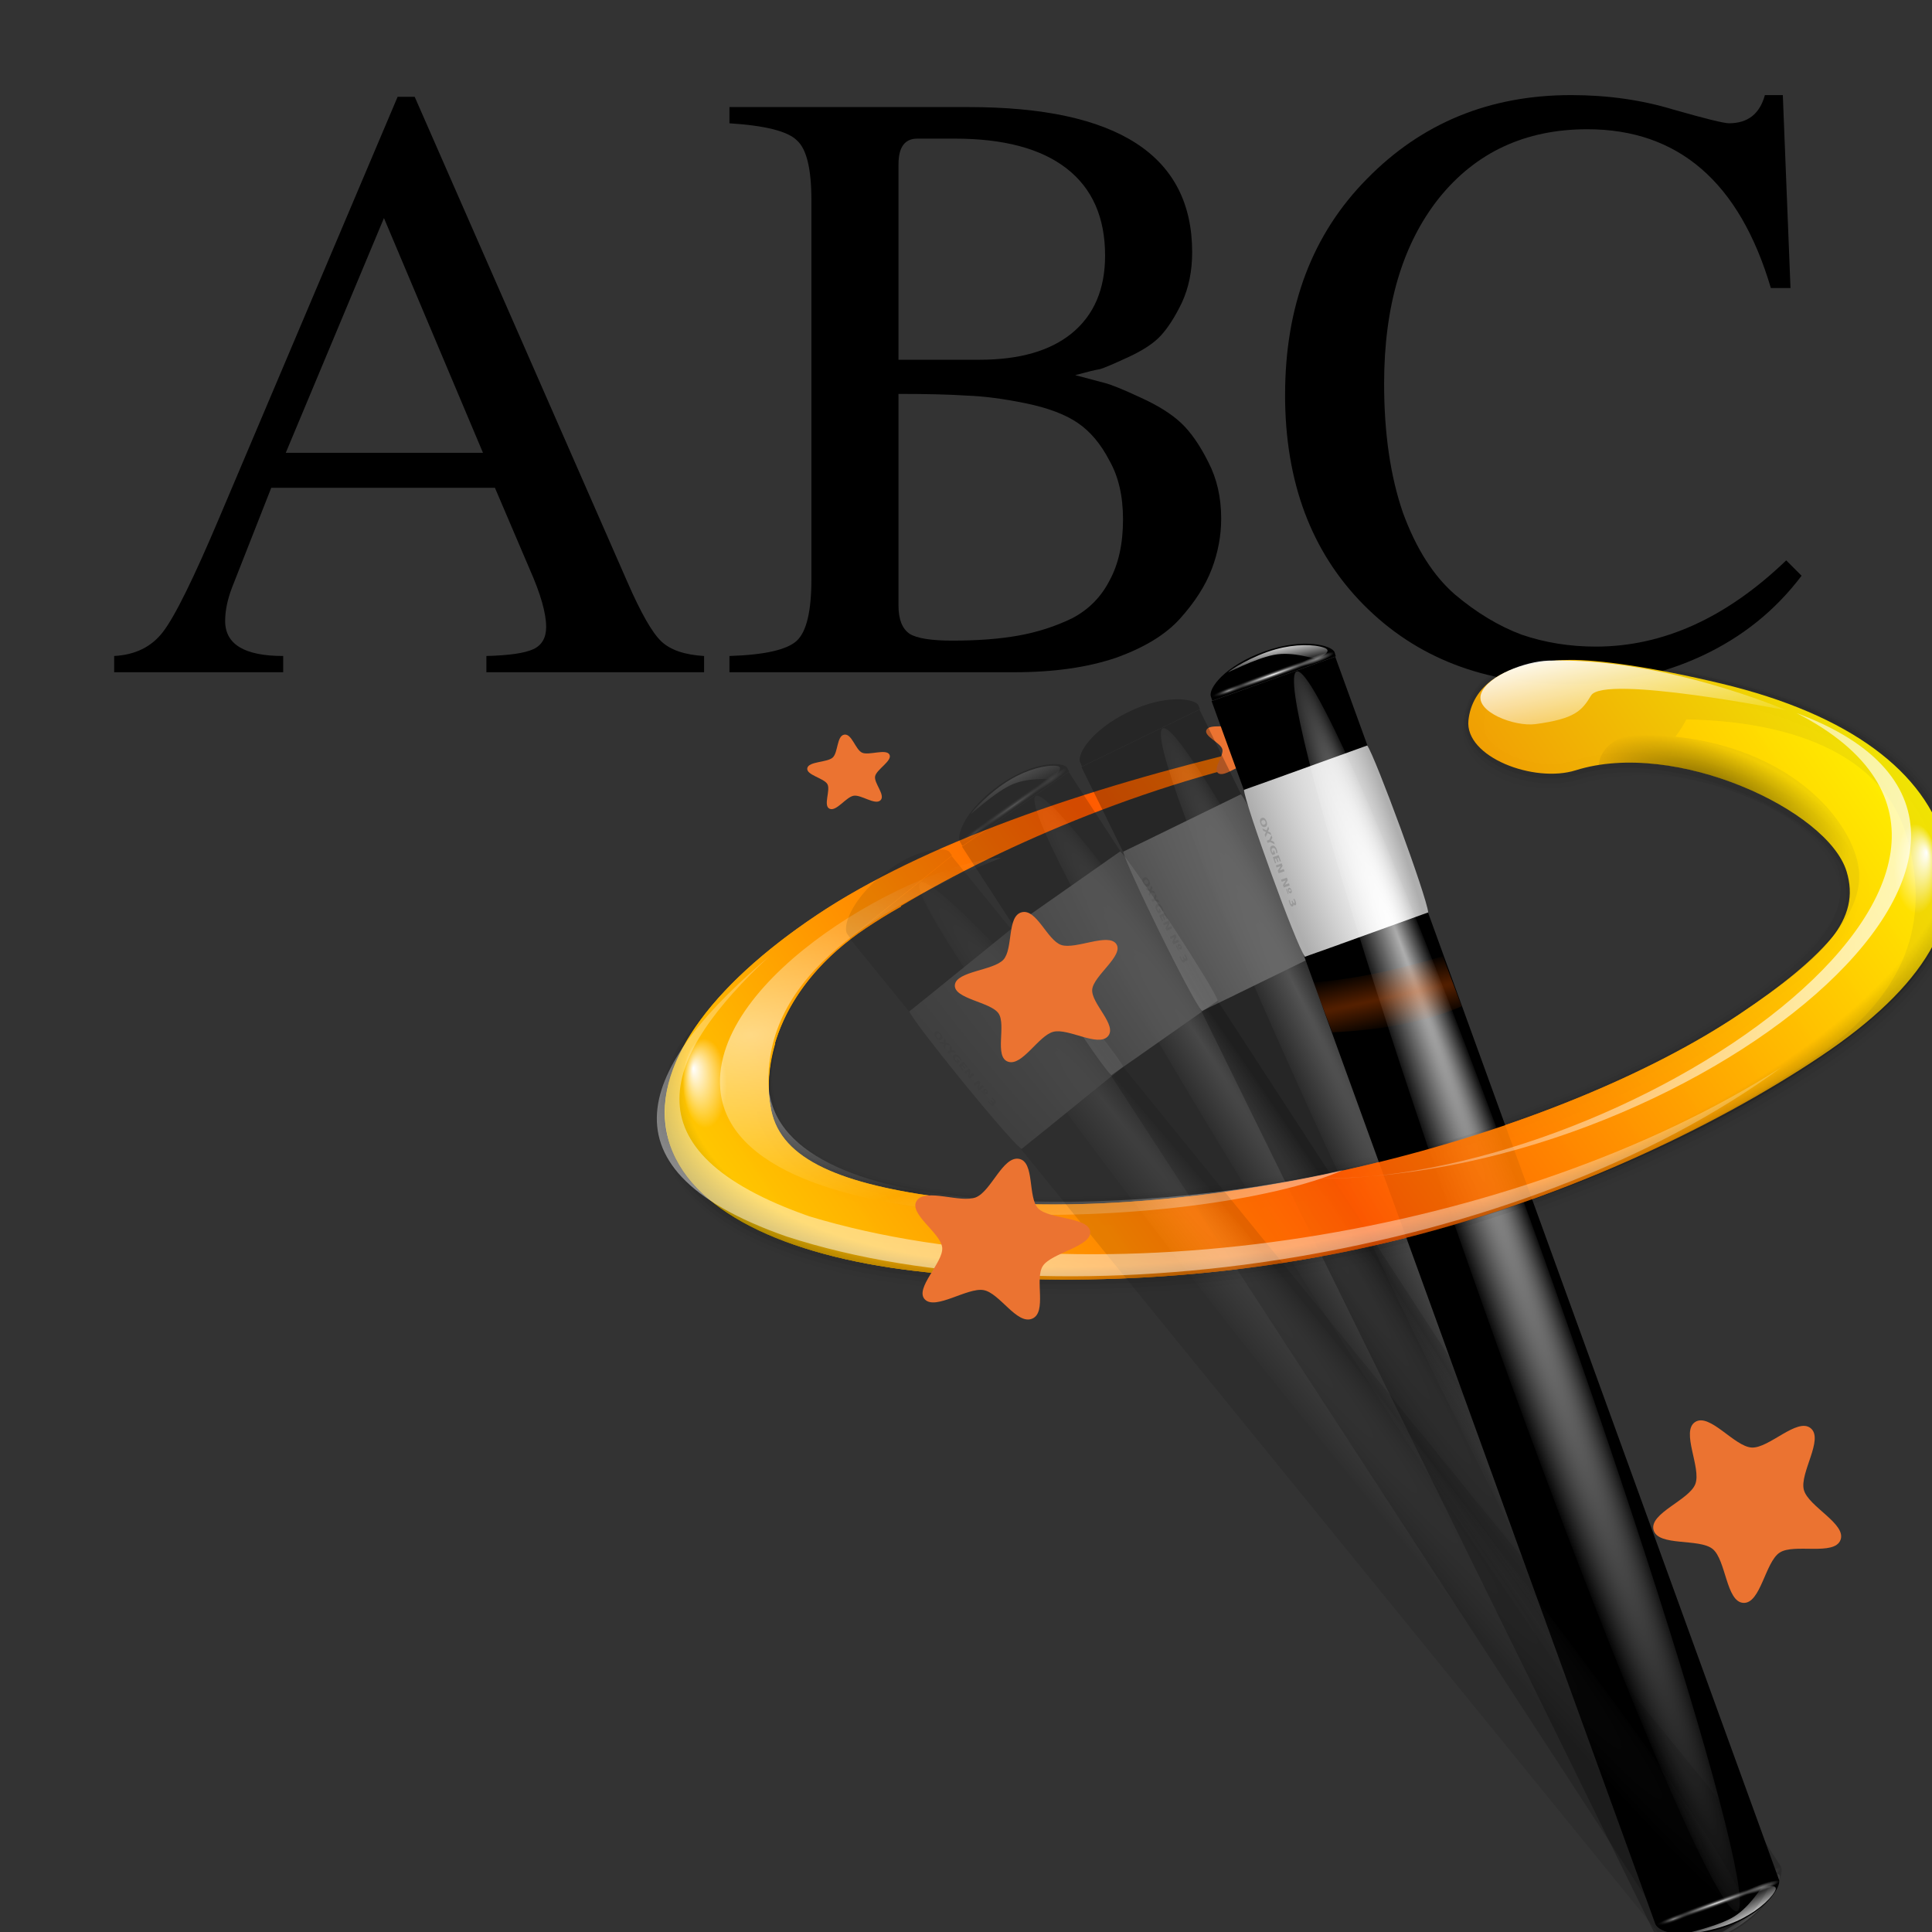 <svg height="32" width="32" xmlns="http://www.w3.org/2000/svg" xmlns:xlink="http://www.w3.org/1999/xlink"><rect width="100%" height="100%" fill="#333333" stroke="none"/><linearGradient id="a"><stop offset="0" stop-color="#fff"/><stop offset="1" stop-color="#fff" stop-opacity="0"/></linearGradient><linearGradient id="b"><stop offset="0" stop-color="#fff" stop-opacity=".55"/><stop offset="1" stop-color="#fff" stop-opacity="0"/></linearGradient><linearGradient id="c"><stop offset="0" stop-color="#fff" stop-opacity=".55"/><stop offset="1" stop-opacity="0"/></linearGradient><linearGradient id="d"><stop offset="0" stop-color="#fff"/><stop offset="1" stop-color="#252525" stop-opacity="0"/></linearGradient><radialGradient id="e" cx="49.01" cy="8.495" fx="47.371" fy="6.77" gradientTransform="matrix(.77 1.182 -7.651 7.762 62.393 -29.039)" gradientUnits="userSpaceOnUse" r="3.975"><stop offset="0" stop-color="#fff"/><stop offset="1" stop-color="#aeaeae"/></radialGradient><linearGradient id="f" gradientTransform="matrix(.981 .967 -1.19 1.227 77.894 -44.832)" gradientUnits="userSpaceOnUse" x1="48.499" x2="48.733" xlink:href="#a" y1=".812" y2="2.366"/><radialGradient id="g" cx="49.012" cy="2.674" gradientTransform="matrix(.914 0 0 .208 43.522 -82.645)" gradientUnits="userSpaceOnUse" r="1.725" xlink:href="#b"/><radialGradient id="h" cx="49.012" cy="2.674" gradientTransform="matrix(3.155 0 0 .208 -61.469 -82.651)" gradientUnits="userSpaceOnUse" r="1.725" xlink:href="#d"/><radialGradient id="i" cx="49.012" cy="2.674" gradientTransform="matrix(.907 0 0 .208 -140.627 -82.645)" gradientUnits="userSpaceOnUse" r="1.725" xlink:href="#c"/><radialGradient id="j" cx="34.678" cy="7.462" fx="11.255" fy="18.452" gradientTransform="matrix(1.136 .003 -0 .026 -4.701 7.155)" gradientUnits="userSpaceOnUse" r="47.595"><stop offset="0" stop-color="#fff" stop-opacity=".683"/><stop offset="1" stop-color="#fff" stop-opacity="0"/></radialGradient><linearGradient id="k" gradientTransform="matrix(1.378 0 .014 1.379 65.762 -93.884)" gradientUnits="userSpaceOnUse" x1="48.499" x2="48.733" xlink:href="#a" y1=".812" y2="2.366"/><radialGradient id="l" cx="49.012" cy="2.674" gradientTransform="matrix(.914 0 0 .168 85.527 -90.694)" gradientUnits="userSpaceOnUse" r="1.725" xlink:href="#b"/><radialGradient id="m" cx="49.012" cy="2.674" gradientTransform="matrix(3.155 0 0 .168 -19.144 -90.707)" gradientUnits="userSpaceOnUse" r="1.725" xlink:href="#d"/><radialGradient id="n" cx="49.012" cy="2.674" gradientTransform="matrix(.907 0 0 .168 -182.632 -90.694)" gradientUnits="userSpaceOnUse" r="1.725" xlink:href="#c"/><linearGradient id="o" gradientTransform="matrix(.697 -.043 .019 .593 41.593 42.637)" gradientUnits="userSpaceOnUse" spreadMethod="reflect" x1="55.744" x2="121.517" y1="46.374" y2="11.319"><stop offset="0" stop-color="#ff5900"/><stop offset="1" stop-color="#ff0"/></linearGradient><radialGradient id="p" cx="67.498" cy="36.571" fx="51.11" fy="38.921" gradientTransform="matrix(.798 -.202 .102 .34 31.526 63.897)" gradientUnits="userSpaceOnUse" r="59.667"><stop offset="0" stop-opacity="0"/><stop offset=".879" stop-opacity="0"/><stop offset="1"/></radialGradient><radialGradient id="q" cx="10.503" cy="43.419" gradientTransform="matrix(.825 -.051 .013 .416 40.511 51.045)" gradientUnits="userSpaceOnUse" r="29.231" spreadMethod="reflect" xlink:href="#a"/><linearGradient id="r" gradientTransform="matrix(.697 -.043 .019 .593 41.593 42.637)" gradientUnits="userSpaceOnUse" x1="92.519" x2="95.047" xlink:href="#a" y1="5.879" y2="19.529"/><radialGradient id="s" cx="123.623" cy="35.345" fx="125.264" fy="34.2" gradientTransform="matrix(.451 0 0 .915 69.345 33.038)" gradientUnits="userSpaceOnUse" r="3.247" xlink:href="#a"/><linearGradient id="t" gradientTransform="matrix(-8.887 .344 -.037 2.773 228.805 -128.304)" gradientUnits="userSpaceOnUse" spreadMethod="pad" x1="18.705" x2="13.317" xlink:href="#a" y1="74.448" y2="64.213"/><radialGradient id="u" cx="123.623" cy="35.345" fx="125.264" fy="34.2" gradientTransform="matrix(.451 0 0 .915 -100.155 42.257)" gradientUnits="userSpaceOnUse" r="3.247" xlink:href="#a"/><linearGradient id="v" gradientUnits="userSpaceOnUse" x1="144.295" x2="79.624" xlink:href="#a" y1="67.338" y2="53.774"/><radialGradient id="w" cx="103.124" cy="24.957" fx="101.568" fy="22.073" gradientTransform="matrix(.709 .28 -.126 .319 43.723 17.022)" gradientUnits="userSpaceOnUse" r="12.242"><stop offset="0"/><stop offset="1" stop-opacity="0"/></radialGradient><radialGradient id="x" cx="80.292" cy="39.654" gradientTransform="matrix(7.286 -1.569 .086 .22 -496.406 183.337)" gradientUnits="userSpaceOnUse" r="9.041"><stop offset="0" stop-color="#ff5f00"/><stop offset="1" stop-color="#ff5f00" stop-opacity="0"/></radialGradient><g stroke-width="1.414" transform="matrix(.25 0 0 .25 -.137 -.144)"><path d="m47.196 44.037v1.075h-14.423v-1.075q2.262-.057 3.111-.452.848-.396.848-1.471 0-1.357-1.075-3.79l-2.319-5.43h-14.819l-2.602 6.618q-.452 1.188-.452 2.206 0 2.319 3.846 2.319v1.075h-11.199v-1.075q2.093-.113 3.224-1.584 1.188-1.527 3.79-7.692l11.765-27.771h1.131l14.084 32.127q1.357 3.111 2.262 3.959.905.848 2.828.962zm-27.715-13.461h13.066l-6.561-15.554z"/><path d="m81.455 34.931q0 1.697-.622 3.337-.622 1.64-2.093 3.281-1.414 1.584-4.242 2.602-2.828.962-6.731.962h-18.891v-1.075q3.507-.113 4.468-1.018.962-.905.962-4.072v-25.113q0-3.111-.962-3.959-.905-.905-4.468-1.131v-1.075h15.837q14.819 0 14.819 9.615 0 1.867-.679 3.337-.679 1.414-1.414 2.206-.679.735-2.149 1.414-1.471.679-1.867.792-.396.057-1.64.396 1.301.339 1.923.509.679.17 2.376.962 1.753.792 2.715 1.697.962.905 1.81 2.602.848 1.64.848 3.733zm-17.817 8.088q2.545 0 4.412-.339 1.867-.339 3.507-1.131 1.64-.848 2.489-2.489.905-1.64.905-4.072 0-2.319-.905-3.903-.848-1.64-2.093-2.489-1.244-.848-3.45-1.301-2.206-.452-3.903-.509-1.697-.113-4.525-.113v14.027q0 1.357.735 1.867.735.452 2.828.452zm-3.563-18.609h5.373q3.959 0 6.109-1.753 2.206-1.81 2.206-5.147 0-3.79-2.545-5.769-2.545-1.98-7.409-1.98h-2.489q-1.244 0-1.244 1.697z"/><path d="m85.689 26.729q0-8.823 5.43-14.31 5.43-5.543 13.518-5.543 3.62 0 6.787.962 3.167.905 3.676.905 1.867 0 2.376-1.867h1.188l.509 12.783h-1.301q-3.111-10.52-12.161-10.52-6.165 0-9.842 4.581-3.62 4.581-3.62 12.274 0 4.921 1.244 8.541 1.301 3.563 3.45 5.43 2.149 1.81 4.412 2.658 2.319.792 4.921.792 6.674 0 12.613-5.713l1.018 1.018q-2.602 3.45-6.618 5.317-4.016 1.867-8.823 1.867-8.371 0-13.575-5.26-5.204-5.26-5.204-13.914z"/></g><g transform="scale(.25)"><path d="m111.728 47.66c-.212.387-.435.775-.727 1.14.057.007.118.02.175.026 7.101.839 10.975 4.922 11.849 8.105s-2.007 6.404-7.811 10.285c-5.804 3.881-14.614 7.605-24.866 10.021-10.252 2.416-19.915 3.047-27.015 2.208-7.101-.839-11.287-2.397-12.161-5.579-.874-3.183.391-8.495 6.195-12.376 5.804-3.881 15.674-8.599 25.925-11.015 2.633-.032 1.93-1.383-.117-.917-11.479 2.706-22.03 6.365-29.045 11.055-7.015 4.691-11.156 10.101-9.847 14.867 1.309 4.766 7.74 7.706 16.322 8.72 8.582 1.014 19.673.855 31.152-1.851 11.479-2.706 21.296-7.474 28.311-12.165 7.015-4.691 7.605-9.9 6.296-14.666-1.288-4.688-6.182-7.692-14.635-7.859z" fill="url(#o)"/><path d="m77.729 41.289v-1.952z" fill="#fff" fill-opacity=".757"/><path d="m40.124 40.508c.147.736-1.617 1.188-1.931 1.87-.314.682.492 2.315-.162 2.683-.655.367-1.629-1.171-2.375-1.259-.746-.087-2.05 1.184-2.602.675-.552-.509.61-1.912.463-2.648-.147-.736-1.759-1.584-1.446-2.266s2.007-.01 2.661-.378c.655-.367.963-2.163 1.708-2.075.746.087.63 1.905 1.182 2.414.552.509 2.354.247 2.501.983z" fill="#eb7331" transform="matrix(.697 -.043 .019 .593 56.827 26.273)"/><path d="m139.838 49.803v-1.952z" fill="#fff" fill-opacity=".757"/><path d="m-43.862 91.808c-5.747-2.916.577-17.216-2.359-22.953-2.935-5.736-18.233-8.974-17.236-15.34.997-6.366 16.552-4.772 21.101-9.336 4.549-4.564 2.9-20.114 9.263-21.133 6.363-1.019 9.653 14.267 15.399 17.183 5.747 2.916 20.026-3.457 22.961 2.279 2.935 5.736-10.586 13.589-11.583 19.956s9.476 17.977 4.928 22.541c-4.549 4.564-16.196-5.869-22.558-4.85-6.363 1.019-14.169 14.568-19.915 11.652z" fill="#eb7331" transform="matrix(.163 -.072 .072 .163 116.043 88.072)"/><path d="m104.006 44.373c-4.547.071-5.924 1.522-6.148 3.675-.253 2.426 3.774 3.855 6.54 2.984 6.588-2.073 16.19 1.214 18.222 6.679 1.155 3.107-1.588 6.039-7.392 9.92-5.804 3.881-14.612 7.664-24.864 10.08-10.252 2.416-19.915 3.047-27.015 2.208-7.101-.839-11.86-2.837-12.734-6.019-.358-1.305-.675-2.949-.151-4.725l1.249-5.218c-1.974 1.847-4.792 3.836-5.602 5.487-1.076 2.042-2.007 4.092-1.479 6.014 1.309 4.766 7.391 7.727 15.973 8.741 8.582 1.014 19.673.855 31.152-1.851 11.479-2.706 21.824-7.658 28.838-12.349 7.015-4.691 9.305-9.25 7.996-14.016-1.309-4.766-5.931-7.989-14.538-10.047-4.562-1.091-8.185-1.594-10.047-1.565z" style="opacity:.369;fill:none;stroke:#000;stroke-width:1.931;stroke-linecap:round;stroke-linejoin:round;stroke-dashoffset:4;stroke-opacity:.045"/><path d="m103.999 44.136c-4.547.071-6.133 1.535-6.358 3.688-.253 2.426 3.991 4.079 6.756 3.209 6.588-2.073 17.246 2.564 18.083 6.688.652 3.229-1.452 5.912-7.256 9.793-5.804 3.881-14.614 7.605-24.866 10.021-10.252 2.416-19.915 3.047-27.015 2.208-7.101-.839-11.645-2.672-12.519-5.854-.358-1.305-.606-2.953-.082-4.729l-4.84.299c-1.076 2.042-2.007 4.092-1.479 6.014 1.309 4.766 7.601 7.714 16.182 8.729 8.582 1.014 19.673.855 31.152-1.851 11.479-2.706 21.824-7.658 28.838-12.349 7.015-4.691 9.445-9.259 8.136-14.024-1.309-4.766-6.078-8.217-14.685-10.275-4.562-1.091-8.185-1.594-10.047-1.565z" style="opacity:.582;fill:none;stroke:#000;stroke-width:1.287;stroke-linecap:round;stroke-linejoin:round;stroke-dashoffset:4;stroke-opacity:.065"/><g opacity=".175" transform="matrix(-.216 .69 -.695 -.061 145.066 41.793)"><path d="m118.789 2.059c.532-.548 3.357-.624 5.876 1.859 2.544 2.508 2.64 5.193 1.974 5.88-.434.447-95.97 97.382-96.404 97.829-2.617-2.58-5.233-5.159-7.85-7.739.434-.447 95.97-97.382 96.404-97.829z" fill-rule="evenodd"/><path d="m42.53 79.423c-1.375.908-12.341 12.126-13.148 13.384l6.298 6.181 13.148-13.384zm5.637 5.525-13.148 13.384 2.203 2.187c1.194-.761 12.216-11.918 13.148-13.384z" fill="url(#e)"/><path d="m123.847 3.383c1.663 1.357 2.705 3.311 2.75 3.503.045.191-1.446-1.974-2.846-2.919-1.389-.938-3.541-.823-3.681-.939-.141-.116-1.046-1.206-.075-1.228 1.016-.022 2.568.535 3.853 1.582z" fill="url(#f)" fill-rule="evenodd"/><path d="m86.732-82.606h3.152v1.291h-3.152z" fill="url(#g)" transform="matrix(.712 .702 -.696 .718 0 0)"/><path d="m87.718-82.613h10.882v1.291h-10.882z" fill="url(#h)" transform="matrix(.712 .702 -.688 .725 0 0)"/><path d="m-97.755-82.606h3.127v1.291h-3.127z" fill="url(#i)" transform="matrix(-.712 -.702 -.696 .718 0 0)"/><path d="m39.429 97.165c-.054.055-.086.109-.095.161-.009.052.006.098.045.137.039.039.084.054.135.045.051-.009.104-.041.159-.096.055-.056.087-.109.095-.161.009-.052-.006-.097-.045-.136-.039-.039-.084-.054-.135-.045-.051.009-.105.041-.159.097m-.069-.069c.111-.113.216-.185.313-.214.097-.03.175-.015.235.045.06.06.075.139.045.237-.029.098-.1.204-.211.317-.111.113-.215.184-.313.214-.097.03-.175.015-.235-.045-.06-.06-.075-.139-.046-.237.03-.099.1-.204.211-.317m1.031-.668.429-.055-.186.189-.288.038-.035.29-.187.19.052-.433-.412.053.187-.189.271-.035.033-.273.188-.19-.051.416m.07-.436.195-.198.289-.028.027-.292.196-.199-.051.483.155.156-.179.181-.155-.156-.477.053m1.748-1.084c-.033.057-.071.112-.113.167-.042.054-.089.108-.14.159-.115.117-.224.193-.326.227-.102.034-.182.021-.241-.038-.059-.06-.072-.142-.037-.246.035-.104.112-.217.231-.338.046-.047.093-.089.139-.127.047-.038.094-.072.14-.101l.076.077c-.05.027-.098.058-.142.091-.044.033-.085.069-.123.108-.071.072-.116.139-.133.199-.017.06-.006.11.033.15.039.039.088.051.146.034.058-.016.122-.059.19-.129.019-.019.035-.037.05-.054.015-.018.027-.034.037-.05l-.072-.072-.109.111-.064-.064.279-.283.177.178m-.184-.503.482-.489.072.072-.304.308.069.069.286-.29.072.072-.286.29.084.085.314-.318.072.072-.493.5-.369-.371m.65-.659.2-.203.505-.001-.253-.254.169-.172.369.371-.2.203-.505.001.253.254-.169.172-.369-.371m1.126-1.142.2-.203.505-.001-.253-.254.169-.172.369.371-.2.203-.505.001.253.254-.169.172-.369-.371m.969-.997c.066-.067.127-.11.183-.131.057-.021.101-.015.132.016.031.031.037.076.017.132-.02.057-.063.119-.129.186-.066.067-.128.111-.184.132-.056.02-.1.015-.131-.017-.031-.031-.037-.076-.017-.133.02-.057.063-.12.13-.187m.042.429.382-.388.049.05-.382.388-.049-.05m-0-.387c-.026.026-.041.052-.045.077-.004.025.004.046.023.066.019.019.041.027.065.023.024-.004.05-.019.076-.046.026-.026.04-.051.044-.076.004-.025-.004-.047-.023-.066-.019-.019-.041-.027-.066-.023-.024.004-.049.019-.075.045m1.175-.92c.053-.041.1-.066.14-.074.04-.009.073-.001.097.024.037.037.038.091.004.164-.034.072-.101.16-.202.262-.036.036-.073.071-.112.104-.039.033-.078.064-.119.094l-.073-.074c.042-.025.082-.052.12-.08.038-.029.072-.06.104-.092.047-.048.079-.089.096-.123.017-.035.017-.06.001-.076-.017-.017-.042-.016-.077.001-.034.017-.077.052-.127.103l-.072.073-.061-.062.075-.076c.045-.046.075-.083.089-.113.014-.03.014-.053-.001-.068-.014-.014-.036-.014-.065-.001-.029.014-.063.041-.102.08-.029.029-.056.06-.082.094-.026.033-.05.068-.072.104l-.07-.07c.03-.041.061-.081.093-.118.032-.038.065-.074.098-.108.09-.091.165-.152.226-.181.061-.03.107-.029.138.003.022.022.029.05.021.086-.008.035-.03.077-.066.125" fill="#999"/><ellipse cx="34.678" cy="7.462" fill="url(#j)" rx="47.495" ry="1.141" transform="matrix(1.032 -1.036 -1.861 -1.963 52.023 103.625)"/><g transform="matrix(.712 .702 .871 -.883 9.637 -69.262)"><path d="m127.804-90.294c-.006-.564 1.953-2.068 5.49-2.067 3.572 0 5.526 1.362 5.533 2.068.005.459.01-.081.014.378-3.674-0-7.349-.001-11.023-.001-.005-.46-.01.081-.014-.379" fill-rule="evenodd"/><path d="m132.336-92.206c2.137-.162 4.251.37 4.418.455.166.084-2.416-.315-4.076-.065-1.647.248-3.099 1.532-3.281 1.545-.182.013-1.592-.101-.915-.662.708-.587 2.205-1.146 3.855-1.272z" fill="url(#k)" fill-rule="evenodd"/><path d="m128.737-90.663h3.152v1.041h-3.152z" fill="url(#l)" transform="matrix(1 0 .01 1 0 0)"/><path d="m130.044-90.676h10.882v1.041h-10.882z" fill="url(#m)" transform="matrix(1 0 .024 1 0 0)"/><path d="m-139.76-90.663h3.127v1.041h-3.127z" fill="url(#n)" transform="matrix(-1 -0 .01 1 0 0)"/></g></g><g opacity=".26" transform="matrix(-.311 .641 -.695 -.159 155.852 48.547)"><path d="m118.789 2.059c.532-.548 3.357-.624 5.876 1.859 2.544 2.508 2.64 5.193 1.974 5.88-.434.447-95.97 97.382-96.404 97.829-2.617-2.58-5.233-5.159-7.85-7.739.434-.447 95.97-97.382 96.404-97.829z" fill-rule="evenodd"/><path d="m42.53 79.423c-1.375.908-12.341 12.126-13.148 13.384l6.298 6.181 13.148-13.384zm5.637 5.525-13.148 13.384 2.203 2.187c1.194-.761 12.216-11.918 13.148-13.384z" fill="url(#e)"/><path d="m123.847 3.383c1.663 1.357 2.705 3.311 2.75 3.503.045.191-1.446-1.974-2.846-2.919-1.389-.938-3.541-.823-3.681-.939-.141-.116-1.046-1.206-.075-1.228 1.016-.022 2.568.535 3.853 1.582z" fill="url(#f)" fill-rule="evenodd"/><path d="m86.732-82.606h3.152v1.291h-3.152z" fill="url(#g)" transform="matrix(.712 .702 -.696 .718 0 0)"/><path d="m87.718-82.613h10.882v1.291h-10.882z" fill="url(#h)" transform="matrix(.712 .702 -.688 .725 0 0)"/><path d="m-97.755-82.606h3.127v1.291h-3.127z" fill="url(#i)" transform="matrix(-.712 -.702 -.696 .718 0 0)"/><path d="m39.429 97.165c-.054.055-.086.109-.095.161-.009.052.006.098.045.137.039.039.084.054.135.045.051-.009.104-.041.159-.096.055-.056.087-.109.095-.161.009-.052-.006-.097-.045-.136-.039-.039-.084-.054-.135-.045-.051.009-.105.041-.159.097m-.069-.069c.111-.113.216-.185.313-.214.097-.03.175-.015.235.045.06.06.075.139.045.237-.029.098-.1.204-.211.317-.111.113-.215.184-.313.214-.097.03-.175.015-.235-.045-.06-.06-.075-.139-.046-.237.03-.099.1-.204.211-.317m1.031-.668.429-.055-.186.189-.288.038-.035.29-.187.19.052-.433-.412.053.187-.189.271-.035.033-.273.188-.19-.051.416m.07-.436.195-.198.289-.028.027-.292.196-.199-.051.483.155.156-.179.181-.155-.156-.477.053m1.748-1.084c-.033.057-.071.112-.113.167-.042.054-.089.108-.14.159-.115.117-.224.193-.326.227-.102.034-.182.021-.241-.038-.059-.06-.072-.142-.037-.246.035-.104.112-.217.231-.338.046-.047.093-.089.139-.127.047-.038.094-.072.14-.101l.076.077c-.05.027-.098.058-.142.091-.044.033-.085.069-.123.108-.071.072-.116.139-.133.199-.017.06-.006.11.033.15.039.039.088.051.146.034.058-.016.122-.059.19-.129.019-.019.035-.037.05-.054.015-.018.027-.034.037-.05l-.072-.072-.109.111-.064-.064.279-.283.177.178m-.184-.503.482-.489.072.072-.304.308.069.069.286-.29.072.072-.286.29.084.085.314-.318.072.072-.493.5-.369-.371m.65-.659.2-.203.505-.001-.253-.254.169-.172.369.371-.2.203-.505.001.253.254-.169.172-.369-.371m1.126-1.142.2-.203.505-.001-.253-.254.169-.172.369.371-.2.203-.505.001.253.254-.169.172-.369-.371m.969-.997c.066-.067.127-.11.183-.131.057-.021.101-.015.132.016.031.031.037.076.017.132-.02.057-.063.119-.129.186-.066.067-.128.111-.184.132-.056.02-.1.015-.131-.017-.031-.031-.037-.076-.017-.133.02-.057.063-.12.13-.187m.042.429.382-.388.049.05-.382.388-.049-.05m-0-.387c-.026.026-.041.052-.045.077-.004.025.004.046.023.066.019.019.041.027.065.023.024-.004.05-.019.076-.046.026-.026.04-.051.044-.076.004-.025-.004-.047-.023-.066-.019-.019-.041-.027-.066-.023-.024.004-.049.019-.075.045m1.175-.92c.053-.041.1-.066.14-.074.04-.009.073-.001.097.024.037.037.038.091.004.164-.034.072-.101.16-.202.262-.036.036-.073.071-.112.104-.039.033-.078.064-.119.094l-.073-.074c.042-.025.082-.052.12-.08.038-.029.072-.06.104-.092.047-.048.079-.089.096-.123.017-.035.017-.06.001-.076-.017-.017-.042-.016-.077.001-.034.017-.077.052-.127.103l-.072.073-.061-.062.075-.076c.045-.046.075-.083.089-.113.014-.03.014-.053-.001-.068-.014-.014-.036-.014-.065-.001-.029.014-.063.041-.102.08-.029.029-.056.06-.082.094-.026.033-.05.068-.072.104l-.07-.07c.03-.041.061-.081.093-.118.032-.038.065-.074.098-.108.09-.091.165-.152.226-.181.061-.03.107-.029.138.003.022.022.029.05.021.086-.008.035-.03.077-.066.125" fill="#999"/><ellipse cx="34.678" cy="7.462" fill="url(#j)" rx="47.495" ry="1.141" transform="matrix(1.032 -1.036 -1.861 -1.963 52.023 103.625)"/><g transform="matrix(.712 .702 .871 -.883 9.637 -69.262)"><path d="m127.804-90.294c-.006-.564 1.953-2.068 5.49-2.067 3.572 0 5.526 1.362 5.533 2.068.005.459.01-.081.014.378-3.674-0-7.349-.001-11.023-.001-.005-.46-.01.081-.014-.379" fill-rule="evenodd"/><path d="m132.336-92.206c2.137-.162 4.251.37 4.418.455.166.084-2.416-.315-4.076-.065-1.647.248-3.099 1.532-3.281 1.545-.182.013-1.592-.101-.915-.662.708-.587 2.205-1.146 3.855-1.272z" fill="url(#k)" fill-rule="evenodd"/><path d="m128.737-90.663h3.152v1.041h-3.152z" fill="url(#l)" transform="matrix(1 0 .01 1 0 0)"/><path d="m130.044-90.676h10.882v1.041h-10.882z" fill="url(#m)" transform="matrix(1 0 .024 1 0 0)"/><path d="m-139.76-90.663h3.127v1.041h-3.127z" fill="url(#n)" transform="matrix(-1 -0 .01 1 0 0)"/></g></g><g transform="matrix(-.379 .604 -.674 -.233 164.272 53.267)"><path d="m118.789 2.059c.532-.548 3.357-.624 5.876 1.859 2.544 2.508 2.64 5.193 1.974 5.88-.434.447-95.97 97.382-96.404 97.829-2.617-2.58-5.233-5.159-7.85-7.739.434-.447 95.97-97.382 96.404-97.829z" fill-rule="evenodd"/><path d="m42.53 79.423c-1.375.908-12.341 12.126-13.148 13.384l6.298 6.181 13.148-13.384zm5.637 5.525-13.148 13.384 2.203 2.187c1.194-.761 12.216-11.918 13.148-13.384z" fill="url(#e)"/><path d="m123.847 3.383c1.663 1.357 2.705 3.311 2.75 3.503.045.191-1.446-1.974-2.846-2.919-1.389-.938-3.541-.823-3.681-.939-.141-.116-1.046-1.206-.075-1.228 1.016-.022 2.568.535 3.853 1.582z" fill="url(#f)" fill-rule="evenodd"/><path d="m86.732-82.606h3.152v1.291h-3.152z" fill="url(#g)" transform="matrix(.712 .702 -.696 .718 0 0)"/><path d="m87.718-82.613h10.882v1.291h-10.882z" fill="url(#h)" transform="matrix(.712 .702 -.688 .725 0 0)"/><path d="m-97.755-82.606h3.127v1.291h-3.127z" fill="url(#i)" transform="matrix(-.712 -.702 -.696 .718 0 0)"/><path d="m39.429 97.165c-.054.055-.086.109-.095.161-.009.052.006.098.045.137.039.039.084.054.135.045.051-.009.104-.041.159-.096.055-.056.087-.109.095-.161.009-.052-.006-.097-.045-.136-.039-.039-.084-.054-.135-.045-.051.009-.105.041-.159.097m-.069-.069c.111-.113.216-.185.313-.214.097-.03.175-.015.235.045.06.06.075.139.045.237-.029.098-.1.204-.211.317-.111.113-.215.184-.313.214-.097.03-.175.015-.235-.045-.06-.06-.075-.139-.046-.237.03-.099.1-.204.211-.317m1.031-.668.429-.055-.186.189-.288.038-.035.29-.187.19.052-.433-.412.053.187-.189.271-.035.033-.273.188-.19-.051.416m.07-.436.195-.198.289-.028.027-.292.196-.199-.051.483.155.156-.179.181-.155-.156-.477.053m1.748-1.084c-.033.057-.071.112-.113.167-.042.054-.089.108-.14.159-.115.117-.224.193-.326.227-.102.034-.182.021-.241-.038-.059-.06-.072-.142-.037-.246.035-.104.112-.217.231-.338.046-.047.093-.089.139-.127.047-.038.094-.072.14-.101l.076.077c-.05.027-.098.058-.142.091-.044.033-.085.069-.123.108-.071.072-.116.139-.133.199-.017.06-.006.11.033.15.039.039.088.051.146.034.058-.016.122-.059.19-.129.019-.019.035-.037.05-.054.015-.018.027-.034.037-.05l-.072-.072-.109.111-.064-.064.279-.283.177.178m-.184-.503.482-.489.072.072-.304.308.069.069.286-.29.072.072-.286.29.084.085.314-.318.072.072-.493.5-.369-.371m.65-.659.2-.203.505-.001-.253-.254.169-.172.369.371-.2.203-.505.001.253.254-.169.172-.369-.371m1.126-1.142.2-.203.505-.001-.253-.254.169-.172.369.371-.2.203-.505.001.253.254-.169.172-.369-.371m.969-.997c.066-.067.127-.11.183-.131.057-.021.101-.015.132.016.031.031.037.076.017.132-.02.057-.063.119-.129.186-.066.067-.128.111-.184.132-.056.02-.1.015-.131-.017-.031-.031-.037-.076-.017-.133.02-.057.063-.12.13-.187m.042.429.382-.388.049.05-.382.388-.049-.05m-0-.387c-.026.026-.041.052-.045.077-.004.025.004.046.023.066.019.019.041.027.065.023.024-.004.05-.019.076-.046.026-.026.04-.051.044-.076.004-.025-.004-.047-.023-.066-.019-.019-.041-.027-.066-.023-.024.004-.049.019-.075.045m1.175-.92c.053-.041.1-.066.14-.074.04-.009.073-.001.097.024.037.037.038.091.004.164-.034.072-.101.16-.202.262-.036.036-.073.071-.112.104-.039.033-.078.064-.119.094l-.073-.074c.042-.025.082-.052.12-.08.038-.029.072-.06.104-.092.047-.048.079-.089.096-.123.017-.035.017-.06.001-.076-.017-.017-.042-.016-.077.001-.034.017-.077.052-.127.103l-.072.073-.061-.062.075-.076c.045-.046.075-.083.089-.113.014-.03.014-.053-.001-.068-.014-.014-.036-.014-.065-.001-.029.014-.063.041-.102.08-.029.029-.056.06-.082.094-.026.033-.05.068-.072.104l-.07-.07c.03-.041.061-.081.093-.118.032-.038.065-.074.098-.108.09-.091.165-.152.226-.181.061-.03.107-.029.138.003.022.022.029.05.021.086-.008.035-.03.077-.066.125" fill="#999"/><ellipse cx="34.678" cy="7.462" fill="url(#j)" rx="47.495" ry="1.141" transform="matrix(1.032 -1.036 -1.861 -1.963 52.023 103.625)"/><g transform="matrix(.712 .702 .871 -.883 9.637 -69.262)"><path d="m127.804-90.294c-.006-.564 1.953-2.068 5.49-2.067 3.572 0 5.526 1.362 5.533 2.068.005.459.01-.081.014.378-3.674-0-7.349-.001-11.023-.001-.005-.46-.01.081-.014-.379" fill-rule="evenodd"/><path d="m132.336-92.206c2.137-.162 4.251.37 4.418.455.166.084-2.416-.315-4.076-.065-1.647.248-3.099 1.532-3.281 1.545-.182.013-1.592-.101-.915-.662.708-.587 2.205-1.146 3.855-1.272z" fill="url(#k)" fill-rule="evenodd"/><path d="m128.737-90.663h3.152v1.041h-3.152z" fill="url(#l)" transform="matrix(1 0 .01 1 0 0)"/><path d="m130.044-90.676h10.882v1.041h-10.882z" fill="url(#m)" transform="matrix(1 0 .024 1 0 0)"/><path d="m-139.76-90.663h3.127v1.041h-3.127z" fill="url(#n)" transform="matrix(-1 -0 .01 1 0 0)"/></g></g><path d="m103.989 43.84c-4.547.071-6.335 1.785-6.559 3.938-.253 2.426 4.202 4.125 6.967 3.255 6.588-2.073 17.169 3.044 18.069 6.768.865 3.577-1.442 5.714-7.246 9.595-5.804 3.881-14.614 7.605-24.866 10.021-10.252 2.416-19.915 3.047-27.015 2.208-7.101-.839-11.502-2.562-12.376-5.744-.358-1.305-.327-2.97.197-4.746l.334-5.266c-3.246 1.949-4.784 3.583-6.289 5.634-1.076 2.042-1.449 4.058-.921 5.979 1.309 4.766 7.74 7.706 16.322 8.72 8.582 1.014 19.673.855 31.152-1.851 11.479-2.706 21.824-7.658 28.838-12.349 7.015-4.691 9.584-9.267 8.275-14.033-1.309-4.766-6.226-8.505-14.834-10.563-4.562-1.091-8.185-1.594-10.047-1.565z" style="opacity:.53;fill:none;stroke:#000;stroke-width:.644;stroke-linecap:round;stroke-linejoin:round;stroke-dashoffset:4;stroke-opacity:.11"/><path d="m58.866 57.889c-1.711.858-3.3 1.765-4.736 2.725-4.145 2.772-7.274 5.793-8.872 8.784-.699 1.309.967 2.669.897 3.943 1.396.441.836.598 2.419.501.86-.053 1.694-.202 2.497-.414-.65-3.215.749-8.228 6.296-11.937.718-.48 1.497-.956 2.333-1.425-.191-.762-.479-1.493-.834-2.176z" fill="url(#o)"/><path d="m103.985 43.721c-4.547.071-6.472 1.853-6.697 4.006-.253 2.426 4.343 4.176 7.109 3.306 6.588-2.073 16.698 2.63 17.943 6.697.968 3.16-1.322 5.607-7.126 9.488-5.804 3.881-14.614 7.605-24.866 10.021-10.252 2.416-19.915 3.047-27.015 2.208-7.101-.839-11.287-2.397-12.161-5.579-.358-1.305-.327-2.97.197-4.746l-6.165.381c-1.076 2.042-1.449 4.058-.921 5.979 1.309 4.766 7.74 7.706 16.322 8.72 8.582 1.014 19.673.855 31.152-1.851 11.479-2.706 21.824-7.658 28.838-12.349 7.015-4.691 9.584-9.267 8.275-14.033-1.309-4.766-6.23-8.624-14.838-10.682-4.562-1.091-8.185-1.594-10.047-1.565z" fill="url(#o)" opacity=".93"/><path d="m81.521 53.797c-10.782 2.637-20.628 5.928-27.277 10.374-4.334 2.898-7.252 2.991-8.832 5.002-.977 1.244-1.721 3.961-1.129 6.308 1.205 4.789 7.74 7.706 16.322 8.72 8.582 1.014 19.673.855 31.152-1.851 11.479-2.706 21.455-7.28 28.47-11.971 7.015-4.691 9.874-8.822 8.566-13.588-.881-3.207-3.613-4.348-7.72-4.974 1.379 1.098 2.171 2.367 2.216 3.762.016.495-.07.997-.236 1.481.765 3.142-2.11 6.328-7.837 10.157-5.804 3.881-14.614 7.605-24.866 10.021-10.252 2.416-19.915 3.047-27.015 2.208-7.101-.839-11.287-2.397-12.161-5.579-.874-3.183.505-4.938 6.309-8.819 5.058-3.382 13.221-6.5 22.023-8.843.427-.834 1.112-1.644 2.018-2.408z" fill="url(#p)" opacity=".55"/><path d="m66.346 56.826c-6.788 2.736-15.498 7.036-15.436 14.803.077 9.644 24.276 9.123 38.069 5.893-9.253 4.072-40.411 5.339-41.26-5.381-.589-7.444 12.924-14.954 18.627-15.315z" fill="url(#q)" fill-rule="evenodd" opacity=".52"/><g opacity=".1" transform="matrix(-.159 .694 -.712 .001 137.728 41.078)"><path d="m118.789 2.059c.532-.548 3.357-.624 5.876 1.859 2.544 2.508 2.64 5.193 1.974 5.88-.434.447-95.97 97.382-96.404 97.829-2.617-2.58-5.233-5.159-7.85-7.739.434-.447 95.97-97.382 96.404-97.829z" fill-rule="evenodd"/><path d="m42.53 79.423c-1.375.908-12.341 12.126-13.148 13.384l6.298 6.181 13.148-13.384zm5.637 5.525-13.148 13.384 2.203 2.187c1.194-.761 12.216-11.918 13.148-13.384z" fill="url(#e)"/><path d="m123.847 3.383c1.663 1.357 2.705 3.311 2.75 3.503.045.191-1.446-1.974-2.846-2.919-1.389-.938-3.541-.823-3.681-.939-.141-.116-1.046-1.206-.075-1.228 1.016-.022 2.568.535 3.853 1.582z" fill="url(#f)" fill-rule="evenodd"/><path d="m86.732-82.606h3.152v1.291h-3.152z" fill="url(#g)" transform="matrix(.712 .702 -.696 .718 0 0)"/><path d="m87.718-82.613h10.882v1.291h-10.882z" fill="url(#h)" transform="matrix(.712 .702 -.688 .725 0 0)"/><path d="m-97.755-82.606h3.127v1.291h-3.127z" fill="url(#i)" transform="matrix(-.712 -.702 -.696 .718 0 0)"/><path d="m39.429 97.165c-.054.055-.086.109-.095.161-.009.052.006.098.045.137.039.039.084.054.135.045.051-.009.104-.041.159-.096.055-.056.087-.109.095-.161.009-.052-.006-.097-.045-.136-.039-.039-.084-.054-.135-.045-.051.009-.105.041-.159.097m-.069-.069c.111-.113.216-.185.313-.214.097-.03.175-.015.235.045.06.06.075.139.045.237-.029.098-.1.204-.211.317-.111.113-.215.184-.313.214-.097.03-.175.015-.235-.045-.06-.06-.075-.139-.046-.237.03-.099.1-.204.211-.317m1.031-.668.429-.055-.186.189-.288.038-.035.29-.187.19.052-.433-.412.053.187-.189.271-.035.033-.273.188-.19-.051.416m.07-.436.195-.198.289-.028.027-.292.196-.199-.051.483.155.156-.179.181-.155-.156-.477.053m1.748-1.084c-.033.057-.071.112-.113.167-.042.054-.089.108-.14.159-.115.117-.224.193-.326.227-.102.034-.182.021-.241-.038-.059-.06-.072-.142-.037-.246.035-.104.112-.217.231-.338.046-.047.093-.089.139-.127.047-.038.094-.072.14-.101l.076.077c-.05.027-.098.058-.142.091-.044.033-.085.069-.123.108-.071.072-.116.139-.133.199-.017.06-.006.11.033.15.039.039.088.051.146.034.058-.016.122-.059.19-.129.019-.019.035-.037.05-.054.015-.018.027-.034.037-.05l-.072-.072-.109.111-.064-.064.279-.283.177.178m-.184-.503.482-.489.072.072-.304.308.069.069.286-.29.072.072-.286.29.084.085.314-.318.072.072-.493.5-.369-.371m.65-.659.2-.203.505-.001-.253-.254.169-.172.369.371-.2.203-.505.001.253.254-.169.172-.369-.371m1.126-1.142.2-.203.505-.001-.253-.254.169-.172.369.371-.2.203-.505.001.253.254-.169.172-.369-.371m.969-.997c.066-.067.127-.11.183-.131.057-.021.101-.015.132.016.031.031.037.076.017.132-.02.057-.063.119-.129.186-.066.067-.128.111-.184.132-.056.02-.1.015-.131-.017-.031-.031-.037-.076-.017-.133.02-.057.063-.12.13-.187m.042.429.382-.388.049.05-.382.388-.049-.05m-0-.387c-.026.026-.041.052-.045.077-.004.025.004.046.023.066.019.019.041.027.065.023.024-.004.05-.019.076-.046.026-.026.04-.051.044-.076.004-.025-.004-.047-.023-.066-.019-.019-.041-.027-.066-.023-.024.004-.049.019-.075.045m1.175-.92c.053-.041.1-.066.14-.074.04-.009.073-.001.097.024.037.037.038.091.004.164-.034.072-.101.16-.202.262-.036.036-.073.071-.112.104-.039.033-.078.064-.119.094l-.073-.074c.042-.025.082-.052.12-.08.038-.029.072-.06.104-.092.047-.048.079-.089.096-.123.017-.035.017-.06.001-.076-.017-.017-.042-.016-.077.001-.034.017-.077.052-.127.103l-.072.073-.061-.062.075-.076c.045-.046.075-.083.089-.113.014-.03.014-.053-.001-.068-.014-.014-.036-.014-.065-.001-.029.014-.063.041-.102.08-.029.029-.056.06-.082.094-.026.033-.05.068-.072.104l-.07-.07c.03-.041.061-.081.093-.118.032-.038.065-.074.098-.108.09-.091.165-.152.226-.181.061-.03.107-.029.138.003.022.022.029.05.021.086-.008.035-.03.077-.066.125" fill="#999"/><ellipse cx="34.678" cy="7.462" fill="url(#j)" rx="47.495" ry="1.141" transform="matrix(1.032 -1.036 -1.861 -1.963 52.023 103.625)"/><g transform="matrix(.712 .702 .871 -.883 9.637 -69.262)"><path d="m127.804-90.294c-.006-.564 1.953-2.068 5.49-2.067 3.572 0 5.526 1.362 5.533 2.068.005.459.01-.081.014.378-3.674-0-7.349-.001-11.023-.001-.005-.46-.01.081-.014-.379" fill-rule="evenodd"/><path d="m132.336-92.206c2.137-.162 4.251.37 4.418.455.166.084-2.416-.315-4.076-.065-1.647.248-3.099 1.532-3.281 1.545-.182.013-1.592-.101-.915-.662.708-.587 2.205-1.146 3.855-1.272z" fill="url(#k)" fill-rule="evenodd"/><path d="m128.737-90.663h3.152v1.041h-3.152z" fill="url(#l)" transform="matrix(1 0 .01 1 0 0)"/><path d="m130.044-90.676h10.882v1.041h-10.882z" fill="url(#m)" transform="matrix(1 0 .024 1 0 0)"/><path d="m-139.76-90.663h3.127v1.041h-3.127z" fill="url(#n)" transform="matrix(-1 -0 .01 1 0 0)"/></g></g><path d="m102.577 43.768c-1.502.046-4.005.986-4.446 2.179-.448 1.214 2.228 2.211 3.593 2.028 2.625-.352 3.082-.889 3.689-1.897.846-1.404 12.939.981 12.939.981s-8.15-3.523-15.775-3.291z" fill="url(#r)" fill-rule="evenodd"/><path d="m50.972 63.356c-6.991 6.51-9.78 12.879 2.659 17.233 19.08 5.756 46.947 1.243 64.382-9.87-17.133 12.596-47.256 17.271-65.92 11.195-13.288-4.651-9.099-11.783-1.121-18.558z" fill="url(#t)" fill-rule="evenodd" opacity=".51"/><ellipse cx="125.079" cy="65.376" fill="url(#s)" rx="1.464" ry="2.97" transform="matrix(.998 -.062 .032 .999 0 0)"/><ellipse cx="-44.421" cy="74.595" fill="url(#u)" rx="1.464" ry="2.97" transform="matrix(-.998 .062 .032 .999 0 0)"/><g fill="#eb7331" transform="matrix(.697 -.046 .019 .627 52.132 28.336)"><path d="m28.7 66.421c-.981 1.08-3.724-1.159-5.152-.863-1.428.297-3.053 3.442-4.383 2.842s-.048-3.9-.772-5.167c-.723-1.267-4.217-1.84-4.058-3.291.159-1.45 3.694-1.251 4.675-2.331.981-1.08.447-4.579 1.876-4.876s2.331 3.127 3.661 3.726c1.33.6 4.493-.99 5.217.277.723 1.267-2.253 3.183-2.413 4.634-.159 1.45 2.33 3.968 1.348 5.047z"/><path d="m7.802 39.951c-.54.491-1.798-.754-2.524-.674s-1.683 1.568-2.317 1.206c-.633-.362.161-1.943-.139-2.608-.3-.665-2.011-1.116-1.863-1.831.148-.714 1.898-.447 2.438-.938.54-.491.44-2.258 1.165-2.338.725-.08 1.012 1.667 1.645 2.029s2.284-.279 2.583.386c.3.665-1.273 1.477-1.421 2.192s.971 2.085.431 2.576z"/><path d="m10.588 92.892c-.981-1.227 1.865-3.763 1.792-5.332-.073-1.569-3.142-3.831-2.278-5.143.863-1.312 4.155.61 5.625.056 1.47-.554 2.672-4.172 4.188-3.756 1.515.416.703 4.14 1.685 5.367.981 1.227 4.793 1.253 4.866 2.822.073 1.569-3.72 1.948-4.584 3.261-.863 1.312.29 4.946-1.18 5.5s-3.003-2.936-4.518-3.352c-1.515-.416-4.614 1.804-5.596.577z"/></g><path d="m86.584 78.066c24.975.505 54.121-22.765 32.432-30.828 19.947 10.206-11.882 31.598-32.432 30.828z" fill="url(#v)" fill-rule="evenodd"/><path d="m110.296 48.337c-2.553-.005-4.23.888-4.386 2.357 6.38-1.008 14.9 3.081 16.344 6.786.72-.615.954-1.49.567-2.553-.969-2.666-5.504-5.511-10.125-6.35-.866-.157-1.665-.238-2.4-.24z" fill="url(#w)" opacity=".549"/><path d="m87.019 65.081c3.152-.235 5.874-.965 8.571-1.723l1.248 3.314c-2.556 1.113-5.476 1.575-8.571 1.723z" fill="url(#x)" opacity=".336"/></g></svg>